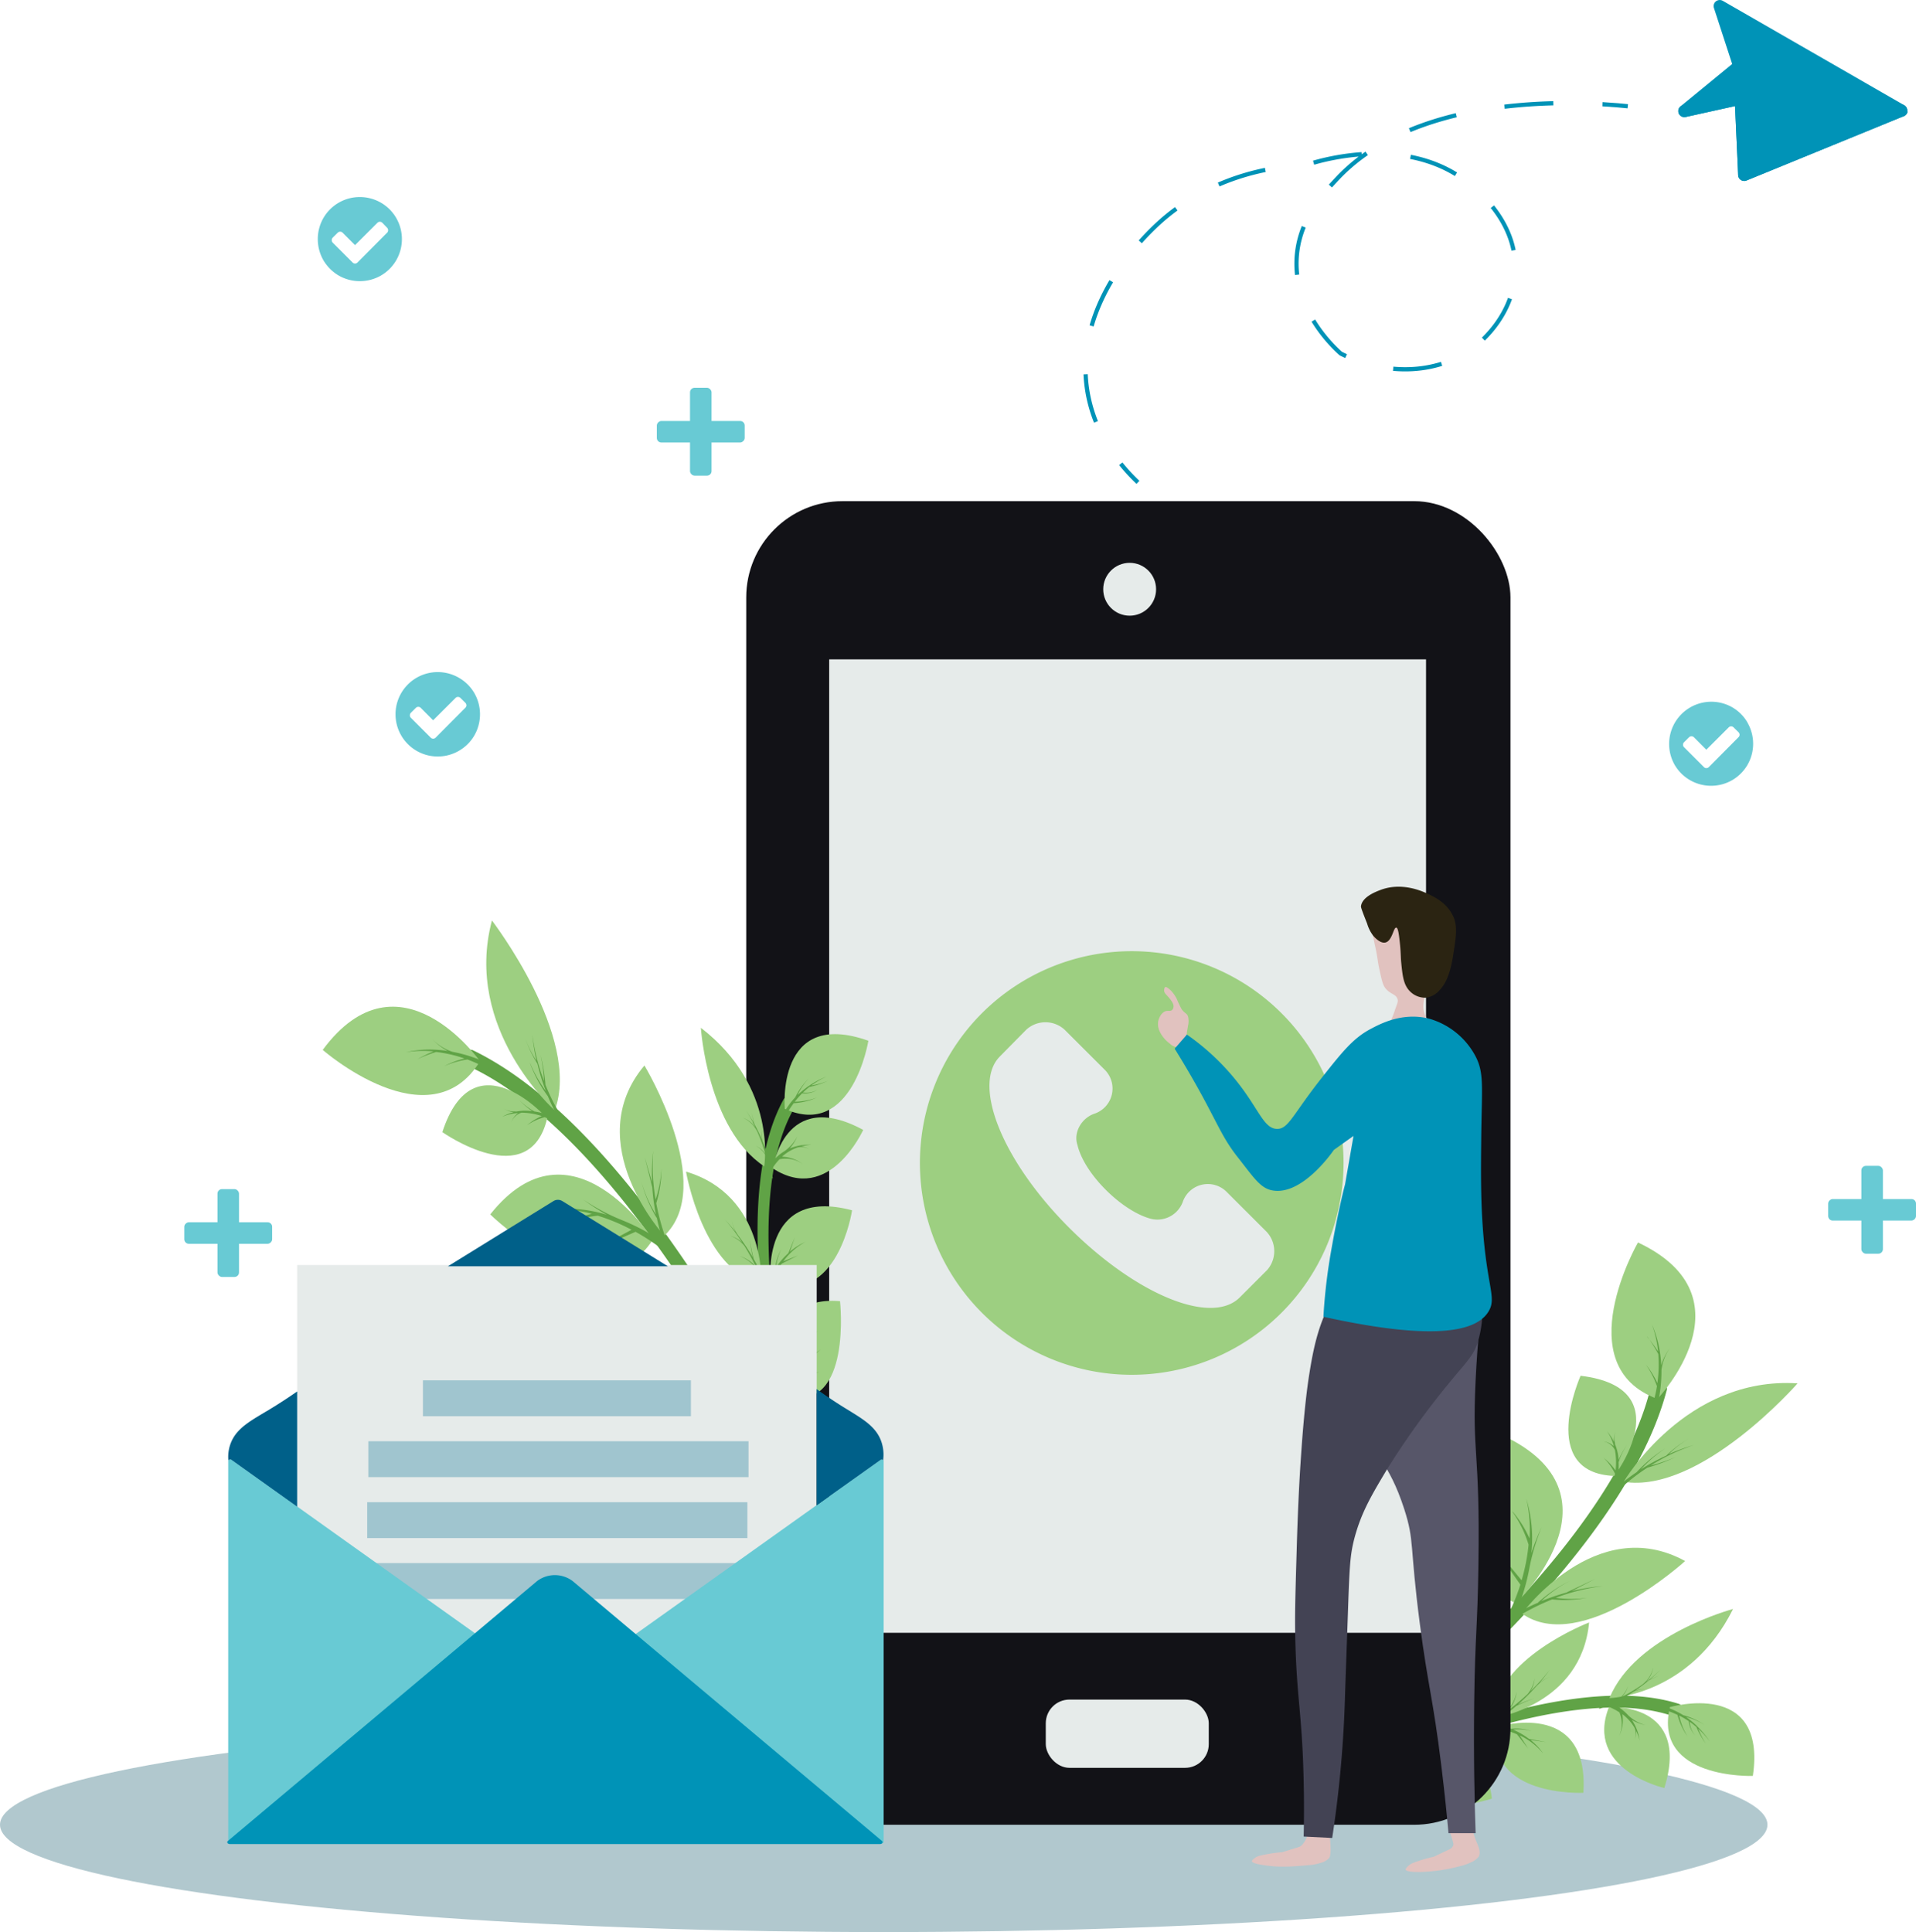 <svg id="Layer_1" data-name="Layer 1" xmlns="http://www.w3.org/2000/svg" viewBox="0 0 453.89 457.73"><defs><style>.cls-1{fill:#b1c8ce;}.cls-2{fill:#60a346;}.cls-3{fill:#9dcf81;}.cls-4{fill:#121217;}.cls-5{fill:#e6ebea;}.cls-6{fill:#a0c5cf;}.cls-7{fill:#006089;}.cls-8{fill:#68cad4;}.cls-9{fill:#0093b7;}.cls-10{fill:#e1c2bf;}.cls-11{fill:#2b2412;}.cls-12{fill:#575669;}.cls-13{fill:#434354;}.cls-14,.cls-15{fill:none;stroke:#0093b7;stroke-miterlimit:10;}.cls-15{stroke-dasharray:11.6 11.6;}</style></defs><title>contactus</title><ellipse class="cls-1" cx="209.35" cy="432.29" rx="209.35" ry="25.43"/><path class="cls-2" d="M314.24,434.47c.49.68,1.75.62,2.81-.15,3-2.14,72.86-52.53,84.71-98.05.17-1-.64-1.58-1.8-1.31a3.41,3.41,0,0,0-2.35,2c-11.44,43.73-81.6,94.34-82.31,94.85C314.23,432.6,313.75,433.78,314.24,434.47Z" transform="translate(-6.89 -7.05)"/><path class="cls-3" d="M366.05,386.85s25.85-24.79-1.66-39C364.39,347.9,344.44,378.23,366.05,386.85Z" transform="translate(-6.89 -7.05)"/><path class="cls-3" d="M367.43,389.32s17.6-24,38.66-12.45c0,0-24.58,22.4-38.66,12.45Z" transform="translate(-6.89 -7.05)"/><path class="cls-3" d="M389.32,356.71s15.89-20.87-8-23.73C381.32,333,371,356,389.32,356.71Z" transform="translate(-6.89 -7.05)"/><path class="cls-3" d="M391.53,358.1s14.65-25.07,41.2-23.32C432.73,334.78,409.79,361,391.53,358.1Z" transform="translate(-6.89 -7.05)"/><path class="cls-3" d="M399.52,338.47s23-24.05-4.6-37.07C394.92,301.4,378.1,330.57,399.52,338.47Z" transform="translate(-6.89 -7.05)"/><path class="cls-2" d="M314,434c-.21-.59.29-1.45,1.13-1.91l.08-.05c2.39-1.27,58.89-31.06,89.41-21.33.68.22.77,1,.2,1.74a2.32,2.32,0,0,1-2.26.95c-29.32-9.38-86.07,20.54-86.62,20.94-.83.46-1.68.37-1.9-.22l0-.07Z" transform="translate(-6.89 -7.05)"/><path class="cls-3" d="M335.59,425.7s22.5-12.45,24.72,7.47C360.23,433.18,335.65,441,335.59,425.7Z" transform="translate(-6.89 -7.05)"/><path class="cls-3" d="M334.21,423.82s23.21-7.56,19.54-26.86c0,0-23.73,13.4-19.54,26.86Z" transform="translate(-6.89 -7.05)"/><path class="cls-3" d="M361.46,416.17s22-6.93,20.52,15.61C382,431.78,358.91,432.9,361.46,416.17Z" transform="translate(-6.89 -7.05)"/><path class="cls-3" d="M360.83,414.07s20.66-3,22.51-22.65c0,0-22.55,8.65-22.51,22.65Z" transform="translate(-6.89 -7.05)"/><path class="cls-3" d="M388.05,411.45s19.47-1.25,13.12,19.2C401.17,430.65,382.17,426.33,388.05,411.45Z" transform="translate(-6.89 -7.05)"/><path class="cls-3" d="M388.16,409.34s19-.42,29.28-21.11c0,0-23.13,6.13-29.28,21.11Z" transform="translate(-6.89 -7.05)"/><path class="cls-3" d="M402.47,411.48s23.06-6.76,19.66,16.3C422.13,427.78,398.44,428.63,402.47,411.48Z" transform="translate(-6.89 -7.05)"/><path class="cls-2" d="M339.14,418.71a46.26,46.26,0,0,0,7.29-10.88,42.57,42.57,0,0,1-4.06,7.46,12.3,12.3,0,0,1,3.57-2.17,11.83,11.83,0,0,0-4,2.82,52.41,52.41,0,0,1-10.39,11l-.57-.79a52.4,52.4,0,0,0,7.43-6.65l0-.07A9.84,9.84,0,0,0,340,412a9.25,9.25,0,0,1-.86,6.69Z" transform="translate(-6.89 -7.05)"/><path class="cls-2" d="M340.61,425.11l0-.05a13.2,13.2,0,0,1,6.9-.77,13.49,13.49,0,0,0-6.35.86,28.93,28.93,0,0,1,4.41.94l0-.1,5.75,0-5.26.24a21.94,21.94,0,0,1,6.33,3.09,23.91,23.91,0,0,0-8.15-3,20.59,20.59,0,0,0,3.95,4.55,20.62,20.62,0,0,1-4.68-4.69,31.38,31.38,0,0,0-4.19-.37l3.64,5.84-4.36-5.85a38,38,0,0,0-6.78.54l.3-1.12a36.72,36.72,0,0,1,8.49-.11Z" transform="translate(-6.89 -7.05)"/><path class="cls-2" d="M364.36,412.09a54.21,54.21,0,0,0,4.42-3.71,7.69,7.69,0,0,0,1.66-3.71,6.72,6.72,0,0,1-1,3.06,48.56,48.56,0,0,0,4.63-5.17c-.77,1.08-1.6,2.15-2.5,3.2a8.63,8.63,0,0,1,2.59-1.48,8.85,8.85,0,0,0-3.38,2.33,50.32,50.32,0,0,1-4.28,4.23,37.86,37.86,0,0,1,3.92-1.44,40,40,0,0,0-4.33,1.79,53.05,53.05,0,0,1-8,5.79l-.24-.7a51.63,51.63,0,0,0,5.86-3.72,9.1,9.1,0,0,0,2.48-4.8,8.26,8.26,0,0,1-1.81,4.33Z" transform="translate(-6.89 -7.05)"/><path class="cls-2" d="M358.74,415.17a22,22,0,0,1,6.15,1.45,10.28,10.28,0,0,1,4.82.57,10.47,10.47,0,0,0-4.36-.37A17.89,17.89,0,0,1,369.1,419l4.06.79-3.69-.52a14.45,14.45,0,0,1,3,3.2,16,16,0,0,0-5.56-4.29l2,3.13-2.65-3.39a22.33,22.33,0,0,0-8.08-1.82Z" transform="translate(-6.89 -7.05)"/><path class="cls-2" d="M385.76,411.2a33.47,33.47,0,0,0,5-2,6.23,6.23,0,0,0,1.82-2.74,5.93,5.93,0,0,1-1.45,2.57,38.72,38.72,0,0,0,4.63-2.76,7,7,0,0,0,2.76-4.18,6.33,6.33,0,0,1-1.67,3.39l.48-.34a37.74,37.74,0,0,0,3-2.59c-.82.83-1.69,1.63-2.6,2.4l2.23-1-2.45,1.18a39.28,39.28,0,0,1-3.21,2.39,6.05,6.05,0,0,1,2.13-.33,6.41,6.41,0,0,0-2.51.59,36.89,36.89,0,0,1-8.18,4.11Z" transform="translate(-6.89 -7.05)"/><path class="cls-2" d="M386.57,409.77a13.73,13.73,0,0,1,4.14,1.92l0,.06a11.44,11.44,0,0,1,1.91,1.68,9.66,9.66,0,0,0,4.08,2.31,10.7,10.7,0,0,1-3.23-1.23,11.71,11.71,0,0,1,1.86,4.92,10.47,10.47,0,0,0-.82-2.26,4.37,4.37,0,0,1-.41,2.11,3.56,3.56,0,0,0-.05-3,10.81,10.81,0,0,0-2.83-3.13,8.73,8.73,0,0,1-.8,5.28,7.07,7.07,0,0,0,.1-5.72,14.2,14.2,0,0,0-4.85-2Z" transform="translate(-6.89 -7.05)"/><path class="cls-2" d="M405.65,413.39a16.59,16.59,0,0,1,5.07,2.32,14.91,14.91,0,0,0-4.41-1.88,20.72,20.72,0,0,1,2.56,2.1l0,0,.08.11a19.83,19.83,0,0,1,3,3.63,19.25,19.25,0,0,0-2.76-3.09,21.42,21.42,0,0,0,1.8,3.58,20.73,20.73,0,0,1-2.22-3.95,16.29,16.29,0,0,0-1.59-1.26,5.39,5.39,0,0,0,1.32,3.27,5.52,5.52,0,0,1-1.54-3.41,21.61,21.61,0,0,0-2.28-1.34,15.67,15.67,0,0,0,2,5,15.86,15.86,0,0,1-2.4-5.15,18.94,18.94,0,0,0-3.56-1.31l.27-.73A20.08,20.08,0,0,1,405.65,413.39Z" transform="translate(-6.89 -7.05)"/><path class="cls-2" d="M365.22,365.15a26.47,26.47,0,0,1,4,6.36,32.41,32.41,0,0,0-.75-9.38A32.61,32.61,0,0,1,369.66,375a53.44,53.44,0,0,1,2.45-6.17,50.42,50.42,0,0,0-3,10.16,50.08,50.08,0,0,1-3.95,12l-1.64-.08a54.55,54.55,0,0,0,3.54-8.44l-6.12-8.78,6.41,7.75A45.2,45.2,0,0,0,369,373a27,27,0,0,0-3.82-7.8Z" transform="translate(-6.89 -7.05)"/><path class="cls-2" d="M371.27,386.67a34.59,34.59,0,0,1,7.64-5.17,31.31,31.31,0,0,0-6.93,4.88,53.11,53.11,0,0,1,6.12-2.07l0-.05,6.68-3.15-5.6,2.9a43,43,0,0,1,7.46-1.2,47.46,47.46,0,0,0-11.22,2.78,27.22,27.22,0,0,0,7.43,0,28.39,28.39,0,0,1-8.27.37,53.77,53.77,0,0,0-11.27,6.15l-.59-.81a55.83,55.83,0,0,1,8.58-4.59Z" transform="translate(-6.89 -7.05)"/><path class="cls-2" d="M387.63,346.2a10.3,10.3,0,0,1,1.58,2.42,5.18,5.18,0,0,1,.45-2.51,4.22,4.22,0,0,0-.16,2.92l-.07.05a11.25,11.25,0,0,1,.9,3.87,17.91,17.91,0,0,1,2-3.58,15.31,15.31,0,0,0-2,4.1,19.82,19.82,0,0,1-.86,6.66l-1.09.27a23.23,23.23,0,0,0,1.09-4.24,12.87,12.87,0,0,0-2.69-3.73,13.63,13.63,0,0,1,2.83,3,16.26,16.26,0,0,0-.15-4.86,3.76,3.76,0,0,0-2.77-2.05,4.4,4.4,0,0,1,2.53,1.17A10.74,10.74,0,0,0,387.63,346.2Z" transform="translate(-6.89 -7.05)"/><path class="cls-2" d="M401.36,350.21a32,32,0,0,0-5.75,4.93,50.76,50.76,0,0,1,6-3.24,26.6,26.6,0,0,1,5.34-4,22.82,22.82,0,0,0-4.74,3.66,43.9,43.9,0,0,1,5.95-2.17,47.58,47.58,0,0,0-10.21,4.84,39.29,39.29,0,0,0,5.91-2,42.26,42.26,0,0,1-6.73,2.53,48.26,48.26,0,0,0-8.33,6.84l-.73-.53a49.53,49.53,0,0,1,6.53-5.25,32.67,32.67,0,0,1,6.79-5.63Z" transform="translate(-6.89 -7.05)"/><path class="cls-2" d="M397.1,323.8a32.7,32.7,0,0,1,2.58,3.43,26.26,26.26,0,0,0-1.47-6.44,26.64,26.64,0,0,1,2,7.21c.1.81.18,1.64.22,2.48a12.86,12.86,0,0,1,2-4,11.53,11.53,0,0,0-1.95,5.15,34.71,34.71,0,0,1-1.79,11.24l-1.28-.15a35.72,35.72,0,0,0,2-7.27,21,21,0,0,0-2.62-5.1,19.94,19.94,0,0,1,2.72,4.38,31.47,31.47,0,0,0,.22-6.9,34.17,34.17,0,0,0-2.57-4.05Z" transform="translate(-6.89 -7.05)"/><rect class="cls-4" x="176.78" y="118.73" width="181.04" height="313.57" rx="22.8"/><rect class="cls-5" x="196.43" y="156.21" width="141.39" height="230.61"/><rect class="cls-5" x="247.74" y="402.64" width="38.61" height="16.17" rx="5.61"/><circle class="cls-5" cx="267.61" cy="139.6" r="6.26"/><path class="cls-3" d="M275,232.39a50.18,50.18,0,1,0,50.17,50.17A50.18,50.18,0,0,0,275,232.39ZM307,308l-6.41,6.41c-6.74,6.74-24.6-.68-40.44-16.52s-22.92-33.7-16.51-40.44L250,251a6.73,6.73,0,0,1,9.1,0l9.44,9.43a6.28,6.28,0,0,1-2.36,10.45c-3,1-5.06,4.38-4.05,7.42,1.69,7.07,10.79,15.84,17.53,17.52a6.41,6.41,0,0,0,7.41-4,6.28,6.28,0,0,1,10.45-2.36l9.44,9.43A6.73,6.73,0,0,1,307,308Z" transform="translate(-6.89 -7.05)"/><path class="cls-2" d="M198.23,360.75c.76-.34.94-1.59.4-2.79-1.53-3.32-37.4-81.67-79.75-102.12-.95-.36-1.68.32-1.64,1.51a3.44,3.44,0,0,0,1.53,2.7c40.68,19.7,76.71,98.36,77.08,99.15C196.39,360.4,197.45,361.1,198.23,360.75Z" transform="translate(-6.89 -7.05)"/><path class="cls-3" d="M161.57,300.69s-19.31-30.18-38.54-5.94C123,294.75,148.92,320.21,161.57,300.69Z" transform="translate(-6.89 -7.05)"/><path class="cls-3" d="M164.26,299.81s-20.15-21.92-4.71-40.34c0,0,17.2,28.46,4.71,40.34Z" transform="translate(-6.89 -7.05)"/><path class="cls-3" d="M136.51,272s-17.38-19.64-24.83,3.26C111.71,275.26,132.29,289.85,136.51,272Z" transform="translate(-6.89 -7.05)"/><path class="cls-3" d="M138.31,270.11s-21.76-19.24-14.88-45C123.43,225.16,144.7,252.76,138.31,270.11Z" transform="translate(-6.89 -7.05)"/><path class="cls-3" d="M120.6,258.46s-19.14-27.18-37.26-2.68C83.34,255.78,108.69,277.94,120.6,258.46Z" transform="translate(-6.89 -7.05)"/><path class="cls-2" d="M197.76,360.91c-.63.09-1.37-.56-1.66-1.47l0-.09c-.78-2.6-19-63.8-3.58-91.85.35-.63,1.13-.56,1.75.14a2.33,2.33,0,0,1,.5,2.4c-14.9,26.94,3.44,88.42,3.72,89,.3.91,0,1.73-.58,1.83h-.12Z" transform="translate(-6.89 -7.05)"/><path class="cls-3" d="M193.77,338.11s-7.85-24.49,12.12-22.8C205.89,315.38,208.74,341,193.77,338.11Z" transform="translate(-6.89 -7.05)"/><path class="cls-3" d="M191.66,339.09s-2.92-24.23-22.57-24.38c0,0,8.54,25.88,22.57,24.38Z" transform="translate(-6.89 -7.05)"/><path class="cls-3" d="M189.43,310.88s-2.52-22.92,19.31-17.1C208.74,293.78,205.36,316.62,189.43,310.88Z" transform="translate(-6.89 -7.05)"/><path class="cls-3" d="M187.26,311.09s1.09-20.84-17.86-26.48c0,0,4.11,23.8,17.86,26.48Z" transform="translate(-6.89 -7.05)"/><path class="cls-3" d="M190,283.87s2.55-19.34,21.38-9.14C211.35,274.73,203.43,292.53,190,283.87Z" transform="translate(-6.89 -7.05)"/><path class="cls-3" d="M187.92,283.36s3.28-18.74-15-32.82c0,0,1.53,23.88,15,32.82Z" transform="translate(-6.89 -7.05)"/><path class="cls-3" d="M192.8,269.74s-2.16-23.94,19.8-16.13C212.6,253.61,208.84,277,192.8,269.74Z" transform="translate(-6.89 -7.05)"/><path class="cls-2" d="M187.6,333.27a46.46,46.46,0,0,0-9.26-9.27,43.24,43.24,0,0,1,6.53,5.43,12.53,12.53,0,0,1-1.44-3.92,11.93,11.93,0,0,0,2,4.47,52.54,52.54,0,0,1,8.79,12.33l-.88.41a53.38,53.38,0,0,0-5.09-8.59l-.07,0a9.87,9.87,0,0,0-7-3.05,9.24,9.24,0,0,1,6.4,2.15Z" transform="translate(-6.89 -7.05)"/><path class="cls-2" d="M194.16,333.07l0,0a13.24,13.24,0,0,1,.58-6.92,13.46,13.46,0,0,0-.39,6.4,28.66,28.66,0,0,1,1.78-4.14l-.09-.06,1.09-5.64-.79,5.2a22,22,0,0,1,4.27-5.61,23.84,23.84,0,0,0-4.51,7.42,20.47,20.47,0,0,0,5.23-3,20.62,20.62,0,0,1-5.5,3.68,31.1,31.1,0,0,0-1.18,4L201,332l-6.6,3.14a38.28,38.28,0,0,0-.78,6.76l-1-.52a36.62,36.62,0,0,1,1.54-8.34Z" transform="translate(-6.89 -7.05)"/><path class="cls-2" d="M186,307.24a53.6,53.6,0,0,0-2.78-5.05,7.54,7.54,0,0,0-3.32-2.35,6.75,6.75,0,0,1,2.81,1.57,49,49,0,0,0-4.18-5.54c.92,1,1.8,2,2.65,3.07a9,9,0,0,1-.94-2.82,8.72,8.72,0,0,0,1.63,3.76,50.13,50.13,0,0,1,3.32,5,35.71,35.71,0,0,1-.65-4.13,38.14,38.14,0,0,0,.91,4.6,52.15,52.15,0,0,1,4.12,9l-.73.1a50,50,0,0,0-2.51-6.47,9.08,9.08,0,0,0-4.23-3.36,8.23,8.23,0,0,1,3.9,2.61Z" transform="translate(-6.89 -7.05)"/><path class="cls-2" d="M187.93,313.35a22.25,22.25,0,0,1,2.61-5.75A10.39,10.39,0,0,1,192,303a10.48,10.48,0,0,0-1.21,4.2,17.9,17.9,0,0,1,2.85-3.25l1.56-3.83L194,303.61a15.29,15.29,0,0,1,3.73-2.37,16.15,16.15,0,0,0-5.29,4.63l3.47-1.39-3.84,1.94a22.42,22.42,0,0,0-3.35,7.58Z" transform="translate(-6.89 -7.05)"/><path class="cls-2" d="M189.28,286.07a35.39,35.39,0,0,0-1-5.27,6.33,6.33,0,0,0-2.34-2.32,5.91,5.91,0,0,1,2.23,1.92,37.92,37.92,0,0,0-1.8-5.08,7,7,0,0,0-3.57-3.51,6.33,6.33,0,0,1,3,2.29l-.25-.53a39.39,39.39,0,0,0-1.94-3.49c.65,1,1.27,2,1.84,3l-.53-2.37.68,2.63a36.41,36.41,0,0,1,1.73,3.62,5.94,5.94,0,0,1,.09-2.16,6.25,6.25,0,0,0,.09,2.57,37.54,37.54,0,0,1,2.45,8.83Z" transform="translate(-6.89 -7.05)"/><path class="cls-2" d="M188,285a13.65,13.65,0,0,1,2.68-3.7l.06,0a11.44,11.44,0,0,1,2-1.54,9.83,9.83,0,0,0,3.06-3.55,11.08,11.08,0,0,1-1.84,2.93,11.44,11.44,0,0,1,5.19-.87,10.28,10.28,0,0,0-2.38.36,4.4,4.4,0,0,1,2,.81,3.56,3.56,0,0,0-3-.53,10.6,10.6,0,0,0-3.62,2.17,8.77,8.77,0,0,1,5,1.8,7.11,7.11,0,0,0-5.59-1.2,14.09,14.09,0,0,0-2.86,4.38Z" transform="translate(-6.89 -7.05)"/><path class="cls-2" d="M195.29,267a16.78,16.78,0,0,1,3.26-4.53,15.12,15.12,0,0,0-2.71,4,22.43,22.43,0,0,1,2.57-2.1l0,0,.11-.06a19.81,19.81,0,0,1,4.14-2.2,19.48,19.48,0,0,0-3.57,2.11,20.23,20.23,0,0,0,3.86-1.07,19.57,19.57,0,0,1-4.31,1.4,19,19,0,0,0-1.53,1.32,5.45,5.45,0,0,0,3.46-.65,5.54,5.54,0,0,1-3.65.84,22.1,22.1,0,0,0-1.75,2,15.66,15.66,0,0,0,5.26-1,15.54,15.54,0,0,1-5.51,1.35,19.77,19.77,0,0,0-2,3.24l-.66-.4A20.07,20.07,0,0,1,195.29,267Z" transform="translate(-6.89 -7.05)"/><path class="cls-2" d="M140.12,297.29a26.68,26.68,0,0,1,7-2.68,32.81,32.81,0,0,0-9.35-1.08,32.62,32.62,0,0,1,12.87,1.31,53.73,53.73,0,0,1-5.58-3.6,49.92,49.92,0,0,0,9.38,4.95,50.31,50.31,0,0,1,11,6.2l-.4,1.6a55.26,55.26,0,0,0-7.59-5.12l-9.8,4.3,8.85-4.78a44.84,44.84,0,0,0-8-3.33,27,27,0,0,0-8.39,2.23Z" transform="translate(-6.89 -7.05)"/><path class="cls-2" d="M162.41,295.53a33.76,33.76,0,0,1-3.59-8.5,31.24,31.24,0,0,0,3.44,7.75,52.89,52.89,0,0,1-.85-6.41l0,0-1.79-7.16,1.75,6a44.83,44.83,0,0,1,.27-7.55,46.7,46.7,0,0,0,.56,11.55,27.33,27.33,0,0,0,1.39-7.3,28.38,28.38,0,0,1-1.24,8.19,54,54,0,0,0,3.85,12.25l-.91.42a54.15,54.15,0,0,1-2.83-9.31Z" transform="translate(-6.89 -7.05)"/><path class="cls-2" d="M125.87,271.63a10,10,0,0,1,2.69-1.08,5.21,5.21,0,0,1-2.37-.94,4.19,4.19,0,0,0,2.83.73l0,.08a14.18,14.18,0,0,1,1.75-.23,15.17,15.17,0,0,1,2.21.1,18.43,18.43,0,0,1-3.12-2.69,15.73,15.73,0,0,0,3.63,2.76,19.72,19.72,0,0,1,6.37,2.14l.06,1.11a23.22,23.22,0,0,0-4-1.89,12.82,12.82,0,0,0-4.18,1.92,13.3,13.3,0,0,1,3.49-2.19,15.76,15.76,0,0,0-4.79-.8A3.75,3.75,0,0,0,128,273a4.41,4.41,0,0,1,1.64-2.26A10.93,10.93,0,0,0,125.87,271.63Z" transform="translate(-6.89 -7.05)"/><path class="cls-2" d="M132.48,258.93a31.61,31.61,0,0,0,3.72,6.6,49,49,0,0,1-2-6.48,26.49,26.49,0,0,1-2.85-6A22.91,22.91,0,0,0,134,258.4a45.5,45.5,0,0,1-1-6.25,47.47,47.47,0,0,0,2.78,11,41.91,41.91,0,0,0-.84-6.2,43.08,43.08,0,0,1,1.17,7.1,47.41,47.41,0,0,0,5.1,9.5l-.66.62a49.5,49.5,0,0,1-3.89-7.43,32.48,32.48,0,0,1-4.2-7.76Z" transform="translate(-6.89 -7.05)"/><path class="cls-2" d="M105.75,258a32.54,32.54,0,0,1,3.85-1.87,26.39,26.39,0,0,0-6.6.2,26.4,26.4,0,0,1,7.46-.57c.82.06,1.65.14,2.48.27a13,13,0,0,1-3.52-2.7,11.54,11.54,0,0,0,4.67,2.9,34.72,34.72,0,0,1,10.68,3.94l-.4,1.23a36.47,36.47,0,0,0-6.74-3.35,21,21,0,0,0-5.52,1.59,20.1,20.1,0,0,1,4.83-1.82,30.87,30.87,0,0,0-6.73-1.55,32.14,32.14,0,0,0-4.46,1.73Z" transform="translate(-6.89 -7.05)"/><rect id="sheet" class="cls-5" x="70.4" y="299.69" width="123.07" height="123.07"/><rect class="cls-6" x="100.19" y="327.01" width="63.48" height="8.5"/><rect class="cls-6" x="87.26" y="341.44" width="90.06" height="8.5"/><rect class="cls-6" x="86.99" y="355.88" width="90.06" height="8.5"/><rect class="cls-6" x="86.72" y="370.31" width="90.06" height="8.5"/><path class="cls-7" d="M138,291.59a2,2,0,0,1,2.1,0l12,7.4,13,8.05H113L126,299Z" transform="translate(-6.89 -7.05)"/><path class="cls-8" d="M155.22,400.72a2.92,2.92,0,0,1,0-4.94L184,375.28l31.5-22.45c.28-.2.72,0,.72.28v90.28c0,.31-.44.48-.72.27L184,421.21Z" transform="translate(-6.89 -7.05)"/><path class="cls-8" d="M121.93,400.72a2.91,2.91,0,0,0,0-4.94l-28.76-20.5L61.68,352.83c-.29-.2-.73,0-.73.28v90.28c0,.31.44.48.73.27l31.49-22.45Z" transform="translate(-6.89 -7.05)"/><path class="cls-9" d="M142.54,381.61a7,7,0,0,0-8.41,0L99.16,411,60.88,443.18c-.35.29-.06.74.47.74h154c.53,0,.82-.45.47-.74L177.5,411Z" transform="translate(-6.89 -7.05)"/><path class="cls-7" d="M215.48,352.91a.48.48,0,0,1,.63.06.29.29,0,0,1,0-.09,9.55,9.55,0,0,0-.5-4.48c-1.38-3.69-4.79-5.42-9.06-8.09-1.7-1.06-3.81-2.45-6.21-4.18v27.55Z" transform="translate(-6.89 -7.05)"/><path class="cls-7" d="M61.68,352.87,77.29,364V336.69c-2.48,1.73-4.66,3.12-6.41,4.18-4.4,2.67-7.92,4.4-9.33,8.09a9.11,9.11,0,0,0-.56,4.09A.47.47,0,0,1,61.68,352.87Z" transform="translate(-6.89 -7.05)"/><path class="cls-10" d="M285.82,255.11h-.1a2.64,2.64,0,0,1-1.67-.8,7.59,7.59,0,0,1-2.39-2.81,4.1,4.1,0,0,1-.39-2.53c.19-.89.84-2.17,1.87-2.4.57-.13,1,.11,1.42-.25a1.24,1.24,0,0,0,.34-.83c0-.25,0-.72-.86-1.8s-1.32-1.28-1.37-1.95c0-.3.05-.75.3-.86s1.06.57,1.45,1a8.13,8.13,0,0,1,1.22,1.77,27.05,27.05,0,0,0,1.18,2.5c.74,1,1.2.89,1.5,1.69a4.79,4.79,0,0,1,0,2.26c-.11.81-.27,1.33-.28,1.82a5.06,5.06,0,0,1-.09.72,1.31,1.31,0,0,1-.06.23C287.61,253.78,286.85,255,285.82,255.11Z" transform="translate(-6.89 -7.05)"/><path class="cls-10" d="M355.5,439.59a20.89,20.89,0,0,0,1.13,3.72c.43,1.05,1.13,2.48.58,3.51,0,.06-.06.1-.07.13a4.49,4.49,0,0,1-1.94,1.36,9.81,9.81,0,0,1-2.16.77,40.32,40.32,0,0,1-9.91,1.46c-1.17,0-3.15-.05-3.25-.58,0-.19.2-.44.48-.73a3.88,3.88,0,0,1,1.11-.77,33.51,33.51,0,0,1,5.09-1.54l3.6-1.71a1.66,1.66,0,0,0,1-1,1.07,1.07,0,0,0,0-.51c-.21-1.06-1.18-3.73-1.29-4.05Z" transform="translate(-6.89 -7.05)"/><path class="cls-10" d="M321.68,440.5a30.74,30.74,0,0,1,.37,3.23c.18,2.79-.16,3.33-.37,3.59a4.2,4.2,0,0,1-2.13,1.1,9.31,9.31,0,0,1-2.31.47c-4.42.38-6.88.58-10.43.1-1.22-.16-3.28-.49-3.34-1,0-.21.24-.42.56-.67a3.69,3.69,0,0,1,1.22-.63,36.48,36.48,0,0,1,5.42-.85l3.89-1.21a2.12,2.12,0,0,0,1.08-.88,4.67,4.67,0,0,0,.84-1.56,10.45,10.45,0,0,0,.47-3.7Z" transform="translate(-6.89 -7.05)"/><path class="cls-10" d="M337.24,246.64c.6-1.78.91-2.24.72-2.87-.37-1.26-1.66-1.1-2.86-2.58-.63-.77-.9-2-1.41-4.34s-.34-2.19-.79-4.45c-.72-3.6-1.44-5.49-.42-7.36a.61.61,0,0,1,.09-.16c1.45-2,7.39-1.56,10.43,1.62,2.14,2.25,2.39,5.37,2.52,7a30.33,30.33,0,0,1-.54,5.94c-.71,5-1.2,5.69-.72,7.37.8,2.82,2.86,3.35,2.52,4.5-.73,2.41-10.56,2.41-11.34,0C335.19,250.51,336.12,250,337.24,246.64Z" transform="translate(-6.89 -7.05)"/><path class="cls-11" d="M344.8,243.41A5.06,5.06,0,0,1,341,242c-1.63-1.55-1.85-3.74-2.16-6.84-.15-1.5-.07-2.36-.36-5-.26-2.45-.48-3.31-.82-3.35-.68-.09-.95,3.17-2.59,3.53-1.23.26-2.55-1.24-2.88-1.62a8.91,8.91,0,0,1-1.44-2.88c-1.46-3.68-1.47-3.89-1.44-4.14.3-2.18,3.49-3.38,4.5-3.77,5.11-2,10,.29,11,.72,1.75.8,4.76,2.19,6.29,5.39,1.14,2.38.76,4.77,0,9.53-.79,5-2.11,6.87-3.06,7.92A5.28,5.28,0,0,1,344.8,243.41Z" transform="translate(-6.89 -7.05)"/><path class="cls-12" d="M330.41,343.57c2,9.34,5.36,9.29,9.14,21,2.49,7.72,1.22,8.32,3.72,27.39,1.94,14.79,3.07,17.2,5.07,33.48.83,6.75,1.37,12.29,1.69,15.9h6.43c-.26-7.19-.51-18-.34-31.12.2-15.86.79-17.43,1-32.46.41-27.58-1.53-25.62-.67-43.63.94-19.82,3.54-27.48-.68-30.1-4.82-3-14.7,3-19.95,9.47C326.45,325,329.78,340.6,330.41,343.57Z" transform="translate(-6.89 -7.05)"/><path class="cls-13" d="M317.06,332.55c-.35,2.19-1.2,7.88-2,19.95-.16,2.29-.66,9.83-1,22-.29,9.82-.44,14.73-.34,19.95.27,14.65,1.67,18.64,2,34.5.13,5.66.07,10.27,0,13.19l6.76.34a272,272,0,0,0,3-32.47c.2-6.42.45-12.85.67-19.28.43-12.46.5-15.24,1.69-19.61,1.65-6,4.05-10,7.78-16.23a193.13,193.13,0,0,1,13.53-18.94c5.23-6.47,6.62-7.38,7.78-10.82.16-.48,3.5-10.87-2-17.25-6.62-7.62-22.16-5.17-29.09,2.37-.34.37-.55.66-1,1.23C319.92,317.88,318.3,324.67,317.06,332.55Z" transform="translate(-6.89 -7.05)"/><path class="cls-9" d="M359.58,317.64c1.86-3.21-.44-5.69-1.44-20-.49-7.05-.43-13.51-.36-20.64.13-13,.83-16-1.7-20.35a18,18,0,0,0-10.63-8.27c-6.38-1.63-11.74,1.31-13.93,2.47-4.08,2.18-6.64,5.37-11.59,11.64-6.88,8.73-7.83,12.06-10.53,12-3.26-.07-4.34-5-10.12-12a56.1,56.1,0,0,0-11.22-10.34l-2.9,3.34c2.91,4.68,5.11,8.59,6.57,11.27,3.85,7.09,5,10.15,8.3,14.35,3.74,4.74,5.33,7.31,8.06,7.91,7,1.53,14.18-8.67,14.8-9.56l4.64-3.3q-1,5.73-2,11.47s-1.6,5.85-3.49,16.85A132.08,132.08,0,0,0,320.4,319C348.58,325.21,357.11,321.92,359.58,317.64Z" transform="translate(-6.89 -7.05)"/><path class="cls-8" d="M119.27,171.27a10,10,0,0,0-3.63-3.63,10,10,0,1,0,0,17.26,10,10,0,0,0,3.63-3.63,10.06,10.06,0,0,0,0-10Zm-2.17,3.48-7,7.05a.82.82,0,0,1-.6.25.81.81,0,0,1-.58-.25l-4.7-4.7a.76.76,0,0,1-.23-.58.79.79,0,0,1,.23-.6l1.18-1.17a.81.81,0,0,1,1.17,0l2.93,2.94,5.3-5.29a.8.8,0,0,1,.58-.24.82.82,0,0,1,.59.24l1.18,1.17a.85.85,0,0,1,.23.6A.8.8,0,0,1,117.1,174.75Z" transform="translate(-6.89 -7.05)"/><path class="cls-8" d="M420.87,178.24a9.92,9.92,0,0,0-3.62-3.63,10,10,0,0,0-13.64,13.64,9.92,9.92,0,0,0,3.63,3.62,10,10,0,0,0,10,0,10,10,0,0,0,3.62-3.62,10,10,0,0,0,0-10Zm-2.16,3.48-7,7.05a.82.82,0,0,1-.6.25.77.77,0,0,1-.58-.25l-4.7-4.7a.77.77,0,0,1-.24-.58.81.81,0,0,1,.24-.6l1.18-1.17a.8.8,0,0,1,.58-.24.82.82,0,0,1,.59.24l2.93,2.94,5.3-5.29a.8.8,0,0,1,.58-.24.78.78,0,0,1,.58.24l1.19,1.17a.85.85,0,0,1,.23.6A.8.8,0,0,1,418.71,181.72Z" transform="translate(-6.89 -7.05)"/><path class="cls-8" d="M100.76,58.7a9.88,9.88,0,0,0-3.63-3.63,10,10,0,0,0-10,0,10,10,0,0,0-3.63,3.63,10.08,10.08,0,0,0,0,10,10.18,10.18,0,0,0,3.63,3.63,10.08,10.08,0,0,0,10,0,10,10,0,0,0,3.63-3.63,10,10,0,0,0,0-10Zm-2.17,3.48-7,7.05a.78.78,0,0,1-.59.25.79.79,0,0,1-.59-.25l-4.7-4.7a.8.8,0,0,1-.23-.58.85.85,0,0,1,.23-.6l1.18-1.17a.82.82,0,0,1,.59-.24.8.8,0,0,1,.58.24L91,65.12l5.29-5.29a.82.82,0,0,1,.59-.24.8.8,0,0,1,.58.24L98.59,61a.81.81,0,0,1,.24.6A.77.77,0,0,1,98.59,62.18Z" transform="translate(-6.89 -7.05)"/><rect class="cls-8" x="51.52" y="281.71" width="5.1" height="20.81" rx="1.07"/><rect class="cls-8" x="58.4" y="288.76" width="5.1" height="20.81" rx="1.07" transform="translate(353.23 231.16) rotate(90)"/><rect class="cls-8" x="440.95" y="276.2" width="5.1" height="20.81" rx="1.07"/><rect class="cls-8" x="447.83" y="283.26" width="5.1" height="20.81" rx="1.07" transform="translate(737.15 -163.77) rotate(90)"/><rect class="cls-8" x="163.46" y="91.87" width="5.1" height="20.81" rx="1.07"/><rect class="cls-8" x="170.34" y="98.92" width="5.1" height="20.81" rx="1.07" transform="translate(275.33 -70.61) rotate(90)"/><path class="cls-9" d="M457.88,34.57,420.64,49.81a1.44,1.44,0,0,1-2-1.27c0-.92-1.13-24.39-1.19-25.66L412.91,8.94a1.45,1.45,0,0,1,.47-1.57A1.47,1.47,0,0,1,415,7.24l43,24.74a1.45,1.45,0,0,1,.71,1.5,1.48,1.48,0,0,1-.88,1.09Z" transform="translate(-6.89 -7.05)"/><path class="cls-9" d="M457.88,34.57,420.64,49.81a1.44,1.44,0,0,1-2-1.27l-1-22.75,41.16,7.69a1.48,1.48,0,0,1-.88,1.09Z" transform="translate(-6.89 -7.05)"/><path class="cls-9" d="M457.23,34.67l-37.88-2.81L406.2,34.77A1.44,1.44,0,0,1,405,32.24L418,21.58a1.46,1.46,0,0,1,1.3-.28l38.38,10.54a1.46,1.46,0,0,1,1,1.64,1.44,1.44,0,0,1-1.53,1.19Z" transform="translate(-6.89 -7.05)"/><path class="cls-9" d="M457.23,34.67l-37.88-2.81L406.2,34.77A1.44,1.44,0,0,1,405,32.24l12.62-6.45,41.16,7.69a1.44,1.44,0,0,1-1.53,1.19Z" transform="translate(-6.89 -7.05)"/><path class="cls-14" d="M276.46,121.32a44.63,44.63,0,0,1-4.07-4.4" transform="translate(-6.89 -7.05)"/><path class="cls-15" d="M266.52,107a35.22,35.22,0,0,1-1.8-6c-4.57-22.55,15.33-40,18-42.27,13-11,27.76-12.36,33.56-12.57,1.7-.6,24.24-8.14,39.38,5,2.34,2,10.39,9,10.21,19.75-.18,10.41-7.94,16.92-9.3,18-8.41,6.78-21,7.46-32.06,1.9-2-1.8-10.84-10.11-10.48-22,.29-9.47,6.29-15.86,9.66-19.45,15-16,41.34-18.13,57-17.87" transform="translate(-6.89 -7.05)"/><path class="cls-14" d="M386.51,31.74c2.76.16,4.84.36,6,.48" transform="translate(-6.89 -7.05)"/></svg>